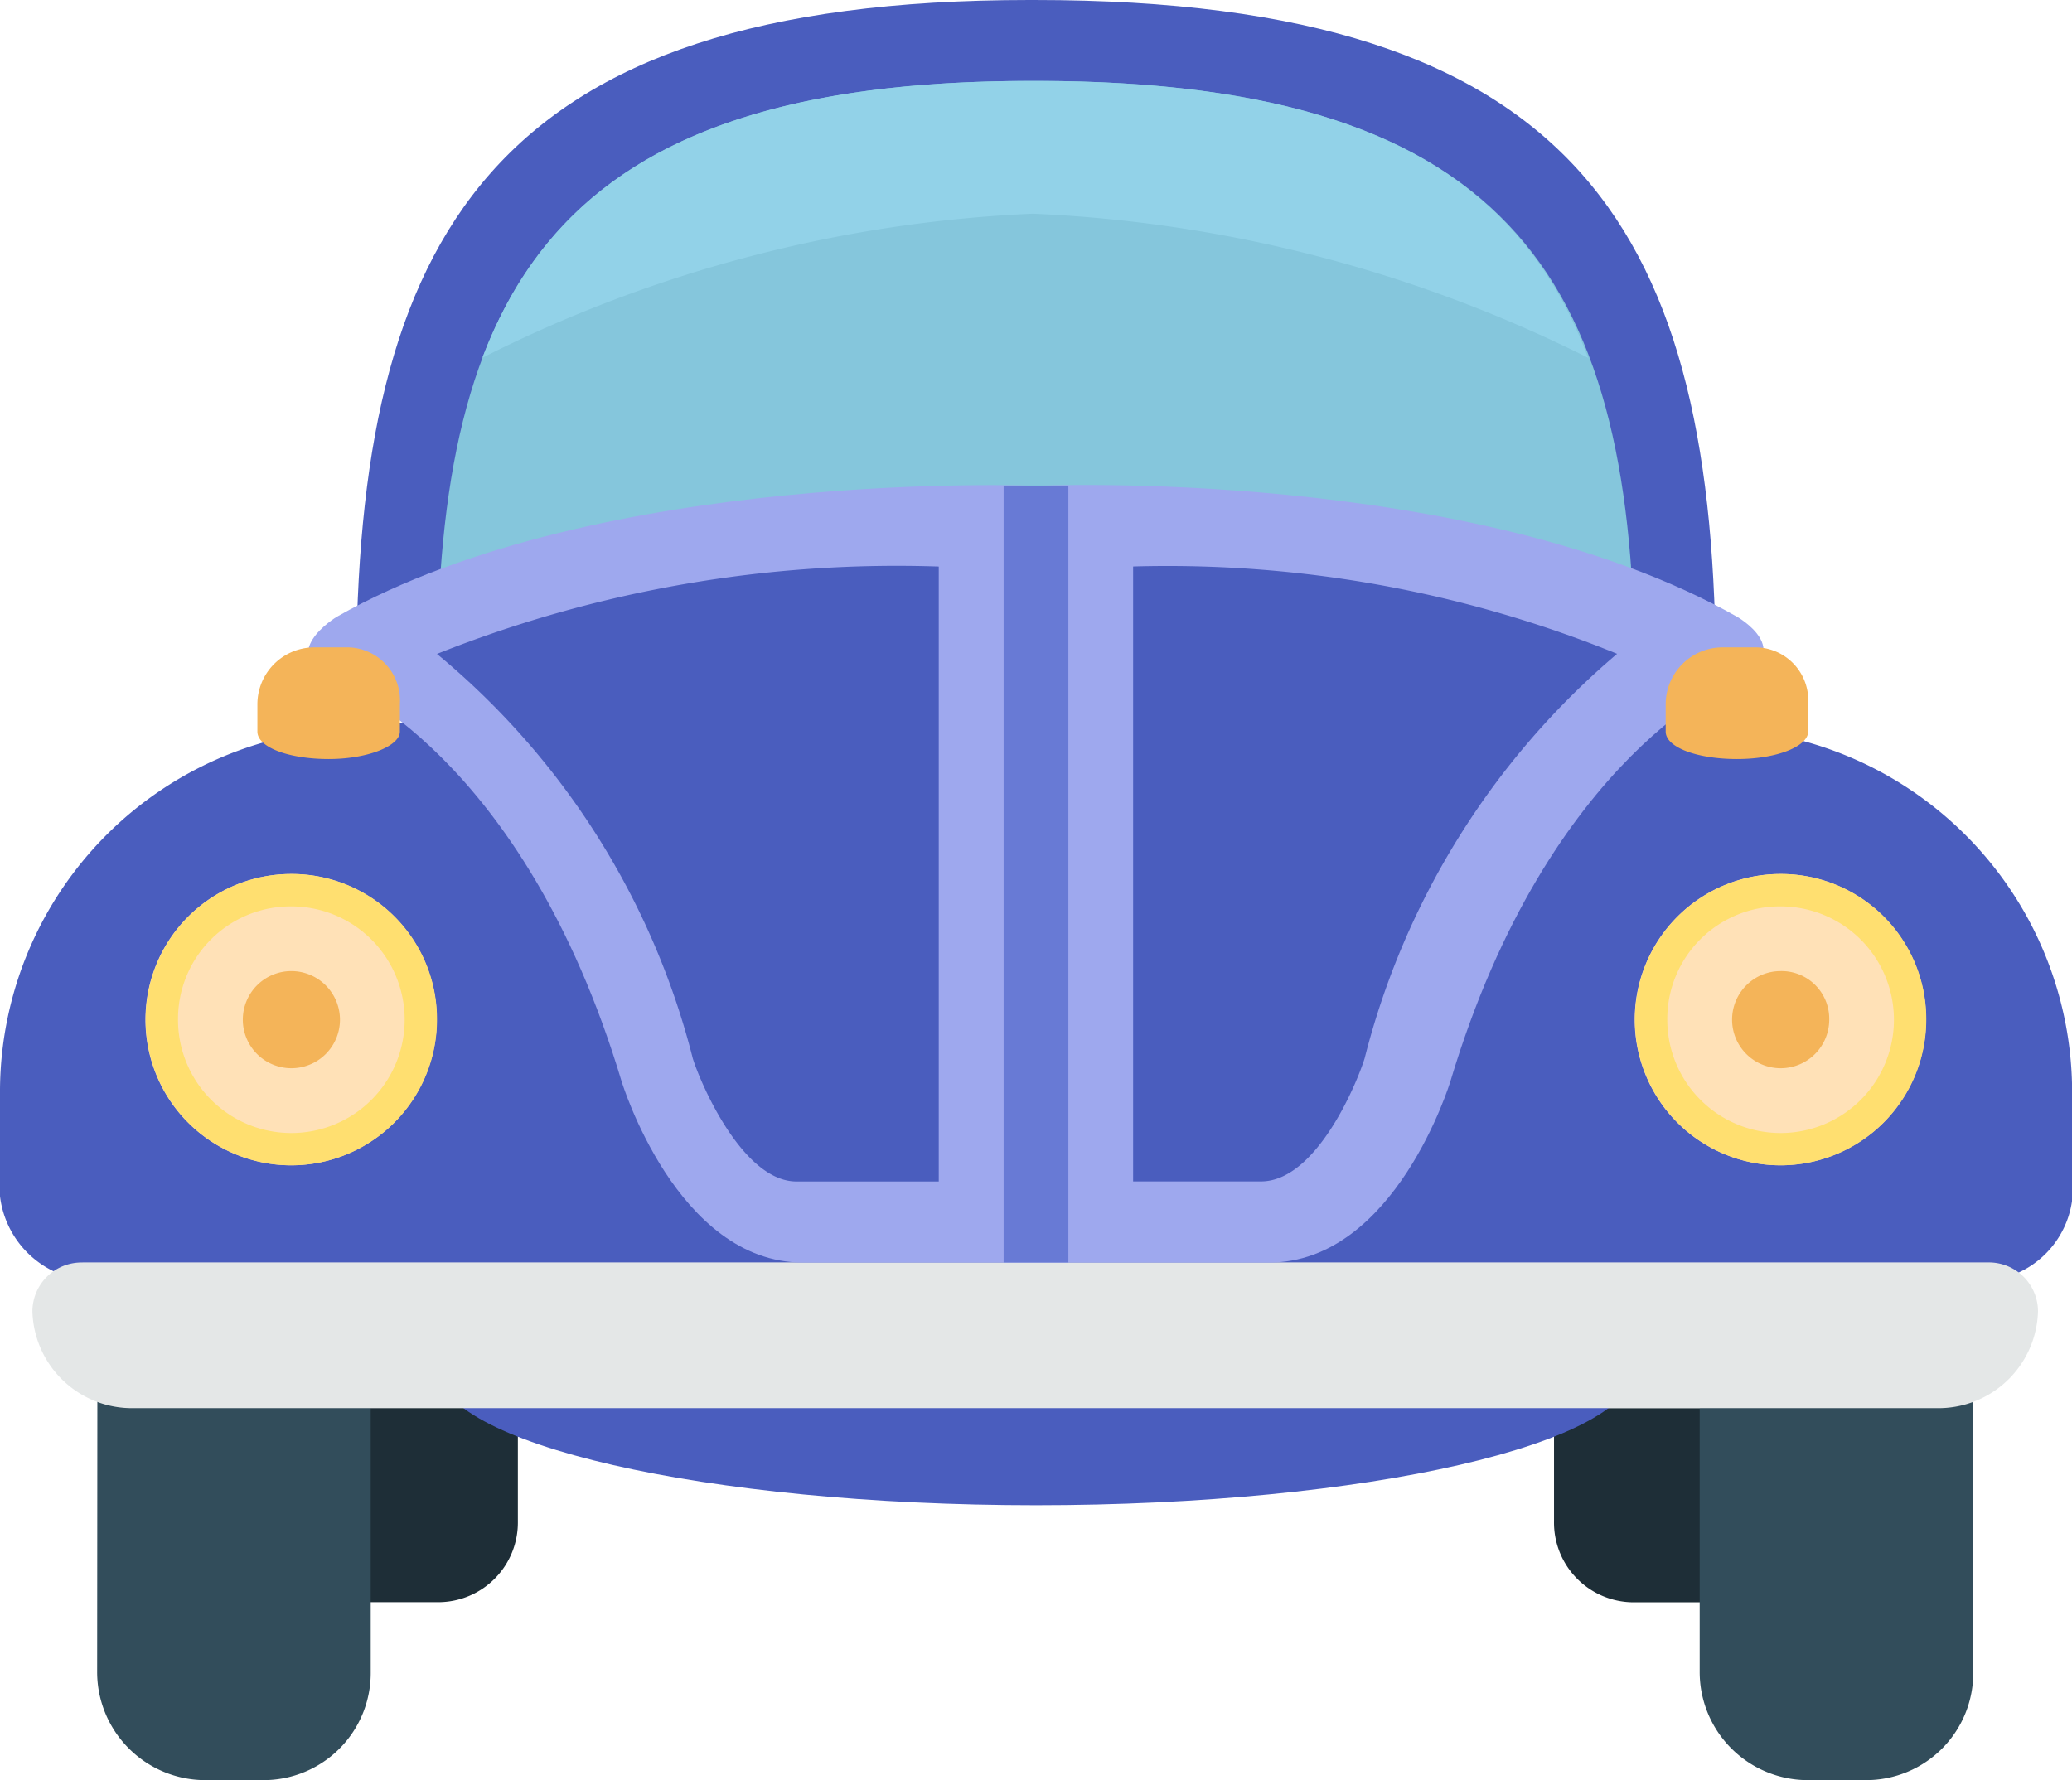 <svg xmlns="http://www.w3.org/2000/svg" width="36.385" height="31.268" viewBox="0 0 36.385 31.268">
  <g id="car" transform="translate(0 -35.446)">
    <path id="Path_3136" data-name="Path 3136" d="M96.719,378.091v1.99a1.4,1.4,0,0,0,1.393,1.421h2.3v-3.411h-3.7ZM74.831,381.5h2.3a1.4,1.4,0,0,0,1.393-1.421v-1.99h-3.7Z" transform="translate(-69.43 -317.915)" fill="#1e2e37"/>
    <path id="Path_3137" data-name="Path 3137" d="M51.772,370.784v4.633a1.9,1.9,0,0,0,1.876,1.9H54.7a1.881,1.881,0,0,0,1.876-1.9v-5.2Zm-28.141,4.633a1.9,1.9,0,0,0,1.876,1.9h1.052a1.881,1.881,0,0,0,1.876-1.9v-4.633l-4.8-.569Z" transform="translate(-21.925 -310.607)" fill="#324d5b"/>
    <path id="Path_3138" data-name="Path 3138" d="M98.471,35.446h.085c9.636,0,11.967,4.122,11.967,11.939H86.646C86.646,39.568,89.005,35.446,98.471,35.446Z" transform="translate(-80.392)" fill="#4a5dbe"/>
    <path id="Path_3139" data-name="Path 3139" d="M116.77,55.138h.085c8.471,0,10.517,3.638,10.517,10.517H106.338C106.338,58.777,108.413,55.138,116.77,55.138Z" transform="translate(-98.663 -18.271)" fill="#85c6dc"/>
    <path id="Path_3140" data-name="Path 3140" d="M116.856,334.77c5.8,0,10.517,1.08,10.517,2.416s-4.719,2.416-10.517,2.416-10.517-1.08-10.517-2.416S111.058,334.77,116.856,334.77Z" transform="translate(-98.664 -277.72)" fill="#4a5dbe"/>
    <path id="Path_3141" data-name="Path 3141" d="M6.367,190.752l11.853-1.706,11.8,1.706a6.394,6.394,0,0,1,6.367,6.453V198.6a1.639,1.639,0,0,1-1.819,1.848H1.819A1.685,1.685,0,0,1,0,198.569v-1.393A6.387,6.387,0,0,1,6.367,190.752Z" transform="translate(0 -142.514)" fill="#4a5dbe"/>
    <path id="Path_3142" data-name="Path 3142" d="M8.758,342.646H42.215a.862.862,0,0,1,.881.853,1.749,1.749,0,0,1-1.791,1.706H9.668A1.749,1.749,0,0,1,7.877,343.5a.862.862,0,0,1,.881-.853Z" transform="translate(-7.308 -285.028)" fill="#e4e7e7"/>
    <path id="Path_3143" data-name="Path 3143" d="M100.012,156.8s-3.3,1.308-5.031,7.078c0,0-.966,3.184-3.184,3.184H83.61c-2.217,0-3.184-3.184-3.184-3.184-1.734-5.77-5-7.021-5-7.021-1.137-.455,0-1.137,0-1.137,4.6-2.615,12.28-2.3,12.28-2.3s7.647-.341,12.308,2.3C100.012,155.718,101.063,156.315,100.012,156.8Z" transform="translate(-69.511 -109.442)" fill="#9ea8ee"/>
    <path id="Path_3144" data-name="Path 3144" d="M110.829,181.933c.142.455.881,2.16,1.819,2.16h2.5v-10.8a21.834,21.834,0,0,0-8.812,1.535A13.528,13.528,0,0,1,110.829,181.933Zm7.732-8.641v10.8h2.246c.966,0,1.677-1.706,1.819-2.16a13.743,13.743,0,0,1,4.434-7.106A20.963,20.963,0,0,0,118.561,173.292Z" transform="translate(-98.663 -127.897)" fill="#4a5dbe"/>
    <path id="Path_3145" data-name="Path 3145" d="M244.185,153.6h1.137v13.644h-1.137Z" transform="translate(-226.561 -109.626)" fill="#687ad5"/>
    <path id="Path_3146" data-name="Path 3146" d="M38,248.123a2.558,2.558,0,1,0,2.558,2.558A2.548,2.548,0,0,0,38,248.123Zm26.152,0a2.558,2.558,0,1,0,2.558,2.558A2.548,2.548,0,0,0,64.156,248.123Z" transform="translate(-32.888 -197.327)" fill="#ffe1b7"/>
    <path id="Path_3147" data-name="Path 3147" d="M59.93,271.754a.853.853,0,1,0,.853.853A.855.855,0,0,0,59.93,271.754Zm26.152,0a.853.853,0,1,0,.853.853A.838.838,0,0,0,86.081,271.754Z" transform="translate(-54.813 -219.253)" fill="#f4b459"/>
    <path id="Path_3148" data-name="Path 3148" d="M88.887,192.985h-.512a1,1,0,0,0-1.023.995v.483c0,.284.569.483,1.251.483.711,0,1.251-.227,1.251-.483v-.483A.932.932,0,0,0,88.887,192.985Zm-24.73,0h-.512a1,1,0,0,0-1.023.995v.483c0,.284.569.483,1.251.483s1.251-.227,1.251-.483v-.483A.932.932,0,0,0,64.157,192.985Z" transform="translate(-58.102 -146.169)" fill="#f4b459"/>
    <path id="Path_3149" data-name="Path 3149" d="M117.366,60a23.726,23.726,0,0,1,9.665-2.53,24.075,24.075,0,0,1,9.75,2.53c-1.194-3.212-3.98-4.861-9.693-4.861H127C121.374,55.138,118.588,56.787,117.366,60Z" transform="translate(-108.895 -18.271)" fill="#92d2e8"/>
    <path id="Path_3150" data-name="Path 3150" d="M64.156,248.692a1.99,1.99,0,1,1-1.99,1.99,1.978,1.978,0,0,1,1.99-1.99m-26.152,0a1.99,1.99,0,1,1-1.99,1.99,1.978,1.978,0,0,1,1.99-1.99m26.152-.569a2.558,2.558,0,1,0,2.558,2.558A2.548,2.548,0,0,0,64.156,248.123Zm-26.152,0a2.558,2.558,0,1,0,2.558,2.558A2.548,2.548,0,0,0,38,248.123Z" transform="translate(-32.888 -197.327)" fill="#ffdf70"/>
  </g>
</svg>
